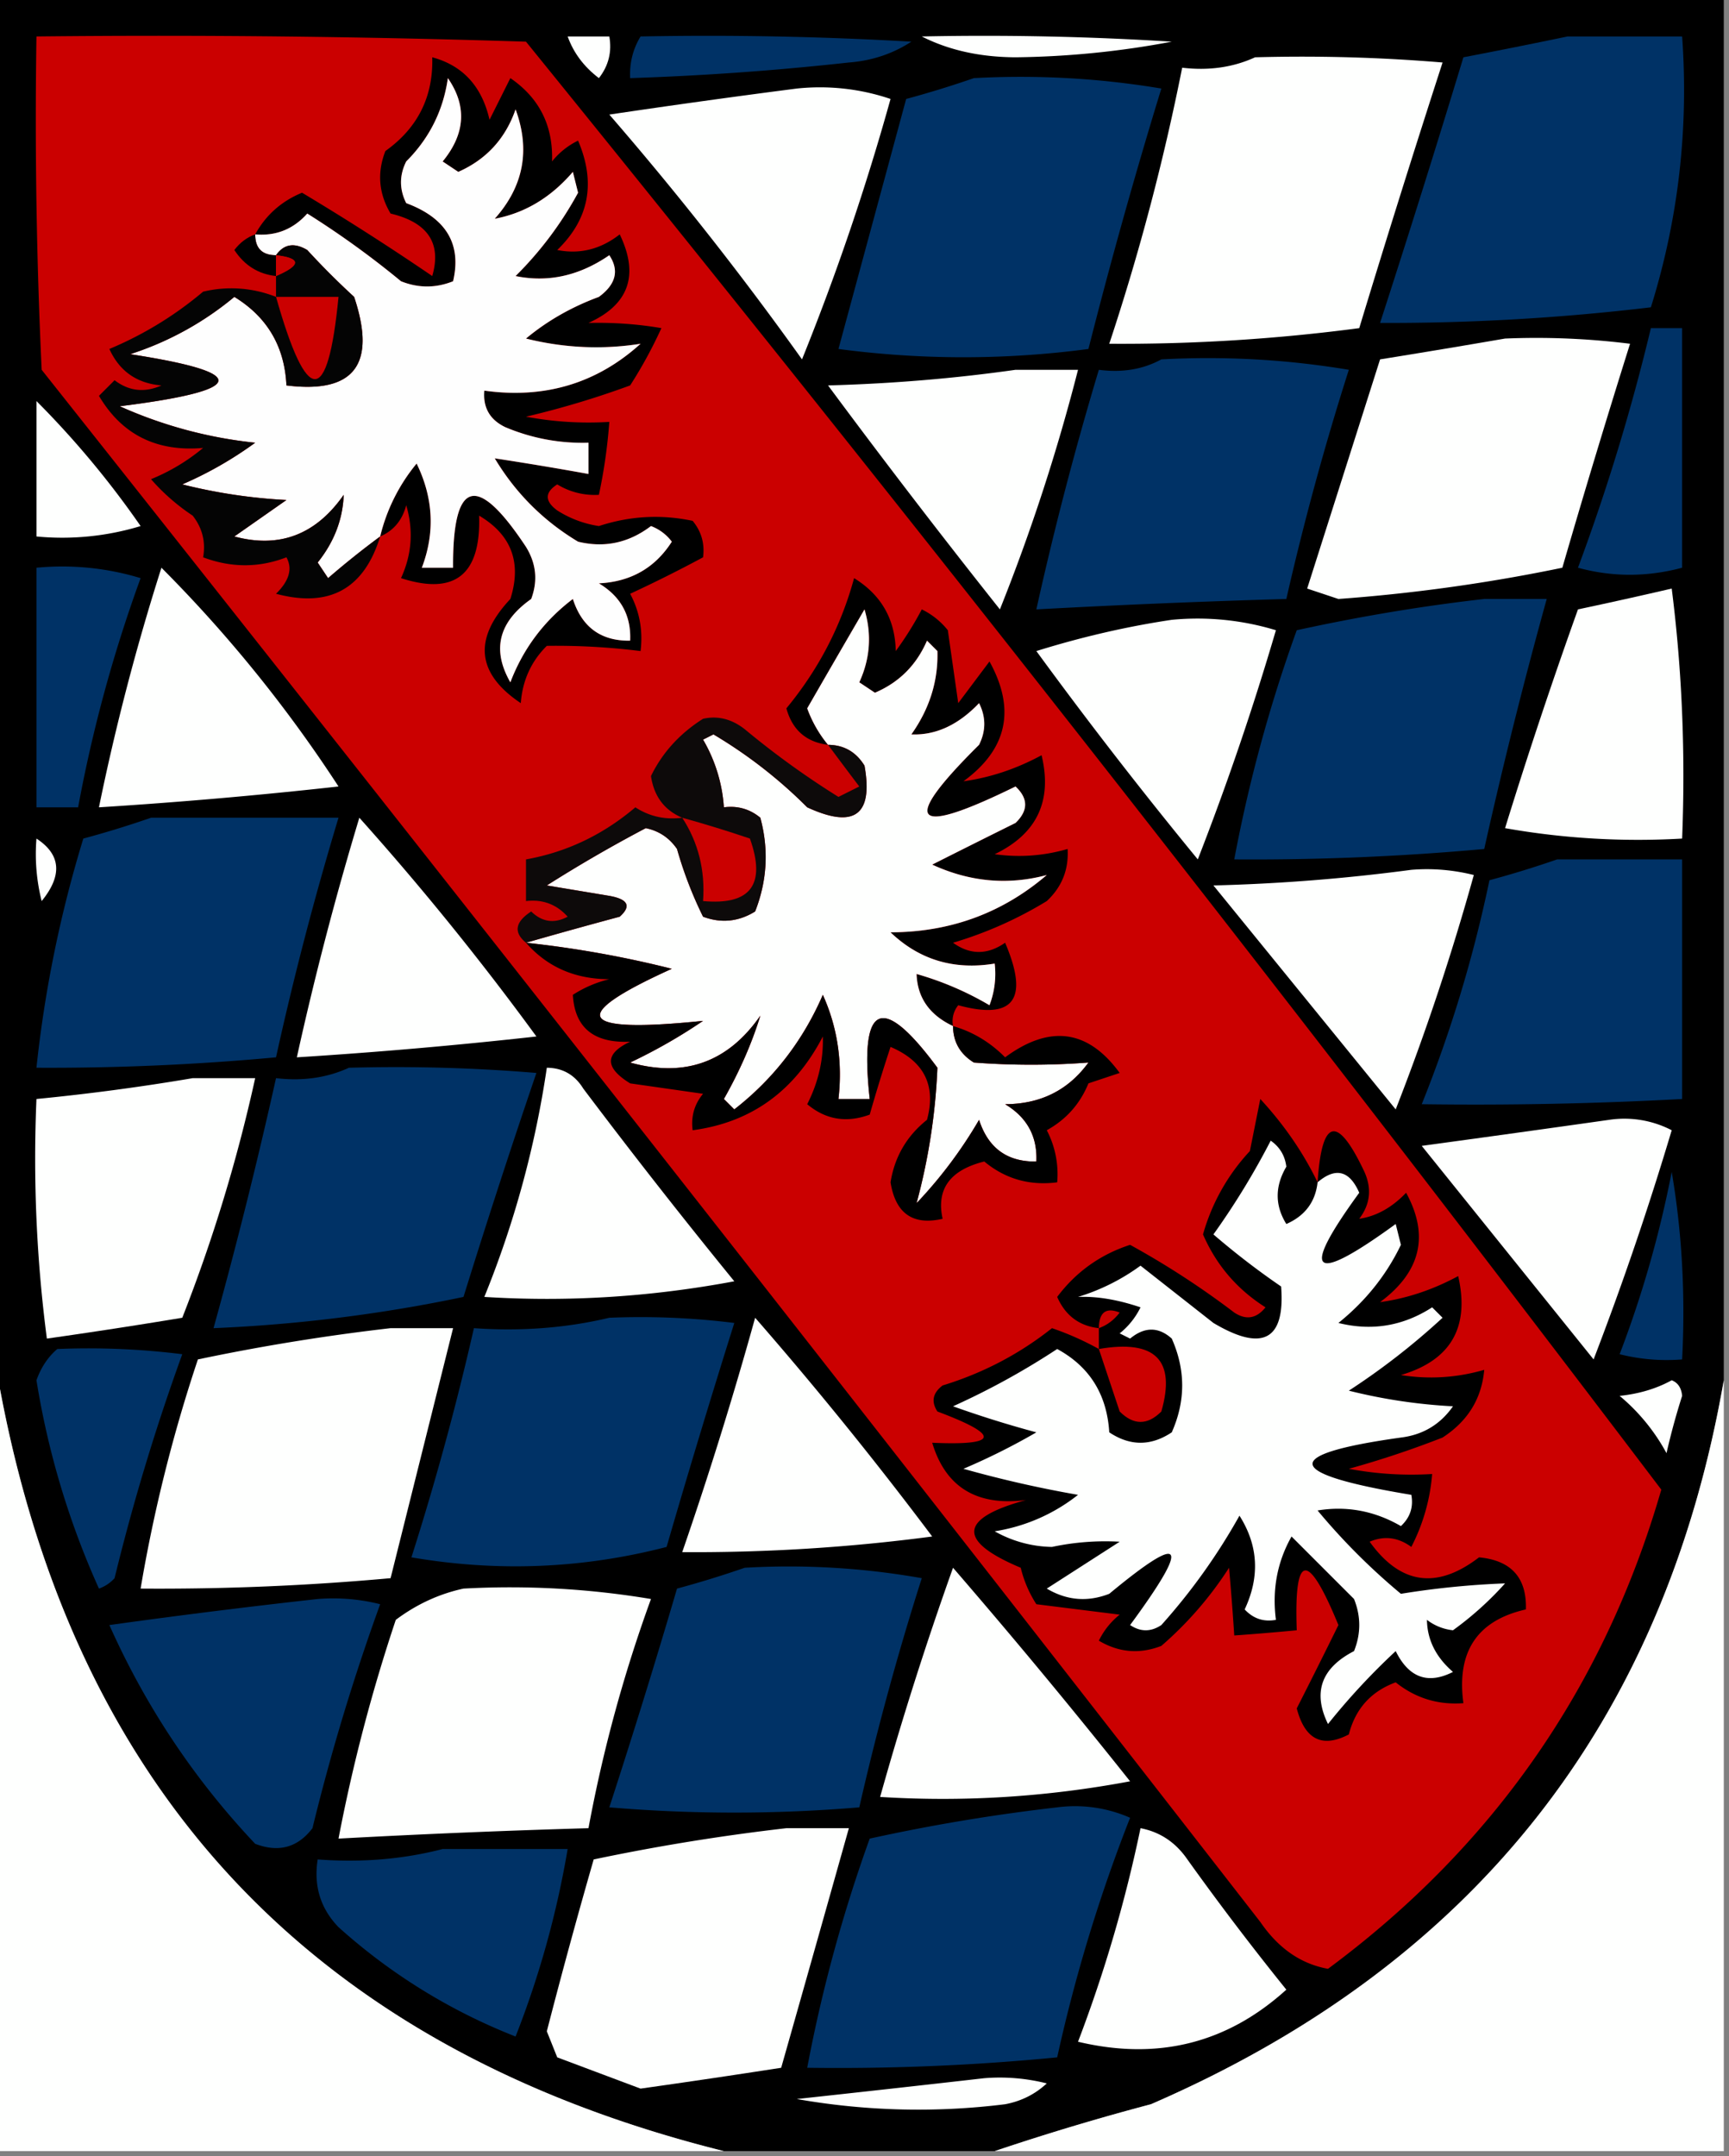 <svg xmlns="http://www.w3.org/2000/svg" width="166" height="207" style="shape-rendering:geometricPrecision;text-rendering:geometricPrecision;image-rendering:optimizeQuality;fill-rule:evenodd;clip-rule:evenodd"><rect width="100%" height="100%" fill="#808080" stroke="none"/><path style="opacity:1" d="M-.5-.5h166v133c-5.738 32.928-24.071 56.095-55 69.5a236.853 236.853 0 0 0-15 4.5h-26c-39.96-9.962-63.293-35.295-70-76V-.5z"/><path style="opacity:1" fill="#cb0000" d="M3.5 3.5c15.67-.167 31.337 0 47 .5a5424.714 5424.714 0 0 1 109 139c-5.46 18.908-16.127 34.242-32 46-2.6-.466-4.766-1.966-6.5-4.5A19824.372 19824.372 0 0 0 4 35.5a512.439 512.439 0 0 1-.5-32z"/><path style="opacity:1" fill="#fefffe" d="M54.5 3.5h4c.262 1.478-.071 2.811-1 4-1.434-1.088-2.434-2.422-3-4z"/><path style="opacity:1" fill="#003266" d="M61.5 3.5c8.673-.166 17.34 0 26 .5-1.785 1.163-3.785 1.83-6 2a271.875 271.875 0 0 1-21 1.5c-.067-1.459.266-2.792 1-4z"/><path style="opacity:1" fill="#fefffe" d="M88.5 3.5c8.007-.166 16.007 0 24 .5a85.386 85.386 0 0 1-15 1.5c-3.413-.017-6.413-.684-9-2z"/><path style="opacity:1" fill="#003266" d="M150.5 3.5h11c.636 8.882-.364 17.549-3 26a212.58 212.58 0 0 1-26 1.5 1425.47 1425.47 0 0 0 8-25.5 625.129 625.129 0 0 0 10-2z"/><path style="opacity:1" d="M36.5 51.5a17.343 17.343 0 0 1 3.5-7c1.612 3.303 1.779 6.636.5 10h3c-.051-8.47 2.282-9.137 7-2 .985 1.598 1.151 3.265.5 5-3.131 2.208-3.798 4.875-2 8 1.233-3.234 3.233-5.901 6-8 .875 2.715 2.708 4.048 5.5 4 .107-2.403-.893-4.236-3-5.5 3.06-.151 5.393-1.485 7-4a4.452 4.452 0 0 0-2-1.5c-2.132 1.617-4.465 2.117-7 1.5-3.333-2-6-4.667-8-8 2.938.446 5.938.946 9 1.5v-3c-2.77.08-5.437-.42-8-1.5-1.473-.71-2.14-1.876-2-3.5 5.796.805 10.796-.695 15-4.5-3.668.578-7.334.411-11-.5 2.035-1.695 4.368-3.028 7-4 1.638-1.205 1.97-2.538 1-4-2.874 1.975-5.874 2.642-9 2a34.268 34.268 0 0 0 6-8l-.5-2c-2.108 2.459-4.608 3.959-7.5 4.5 2.767-3.103 3.434-6.603 2-10.5-.974 2.807-2.808 4.807-5.5 6l-1.5-1c2.181-2.656 2.348-5.323.5-8-.444 3.11-1.777 5.777-4 8-.667 1.333-.667 2.667 0 4 3.835 1.427 5.335 3.927 4.5 7.5-1.667.667-3.333.667-5 0a86.117 86.117 0 0 0-9-6.5c-1.341 1.505-3.008 2.172-5 2 1.02-1.852 2.52-3.185 4.5-4a249.554 249.554 0 0 1 12.5 8c.912-3.145-.42-5.145-4-6-1.141-1.921-1.308-3.921-.5-6 3.107-2.213 4.607-5.214 4.5-9 2.934.79 4.768 2.79 5.5 6l2-4c2.788 1.912 4.121 4.579 4 8a7.253 7.253 0 0 1 2.5-2c1.728 4.043 1.062 7.543-2 10.5 2.169.43 4.169-.07 6-1.5 1.882 3.915.882 6.748-3 8.5 2.436-.053 4.77.113 7 .5a43.718 43.718 0 0 1-3 5.5 86.197 86.197 0 0 1-10 3c2.646.497 5.313.664 8 .5a51.639 51.639 0 0 1-1 7 6.845 6.845 0 0 1-4-1c-1.211.774-1.211 1.607 0 2.5a10.253 10.253 0 0 0 4 1.5c2.964-.972 5.964-1.139 9-.5.837 1.011 1.17 2.178 1 3.5a131.607 131.607 0 0 1-7 3.5c.906 1.7 1.24 3.533 1 5.5a65.024 65.024 0 0 0-9-.5c-1.504 1.49-2.337 3.324-2.5 5.5-4.249-2.848-4.582-6.181-1-10 1.106-3.492.106-6.158-3-8 .179 5.672-2.321 7.672-7.5 6 1.044-2.268 1.211-4.6.5-7-.377 1.442-1.21 2.442-2.5 3z"/><path style="opacity:1" fill="#fefffe" d="M120.5 5.5c6.009-.166 12.009 0 18 .5a1425.47 1425.47 0 0 0-8 25.5 174.058 174.058 0 0 1-24 1.5 221.241 221.241 0 0 0 7-26.5c2.559.302 4.893-.032 7-1z"/><path style="opacity:1" fill="#fefefe" d="M36.5 51.5a83.44 83.44 0 0 0-5 4l-1-1.5c1.578-1.972 2.411-4.138 2.5-6.5-2.67 3.83-6.17 5.164-10.5 4l5-3.5a52.204 52.204 0 0 1-10-1.5 36.315 36.315 0 0 0 7-4 42.432 42.432 0 0 1-13-3.5c12.284-1.542 12.617-3.208 1-5a29.992 29.992 0 0 0 10-5.5c3.159 1.934 4.826 4.767 5 8.5 6.501.812 8.668-2.021 6.5-8.5a73.072 73.072 0 0 1-4.5-4.5c-1.25-.74-2.25-.573-3 .5-1.333 0-2-.667-2-2 1.992.172 3.659-.495 5-2a86.117 86.117 0 0 1 9 6.5c1.667.667 3.333.667 5 0 .835-3.573-.665-6.073-4.5-7.5-.667-1.333-.667-2.667 0-4 2.223-2.223 3.556-4.89 4-8 1.848 2.677 1.681 5.344-.5 8l1.5 1c2.692-1.193 4.526-3.193 5.5-6 1.434 3.897.767 7.397-2 10.5 2.892-.541 5.392-2.041 7.5-4.5l.5 2a34.268 34.268 0 0 1-6 8c3.126.642 6.126-.025 9-2 .97 1.462.638 2.795-1 4-2.632.972-4.965 2.305-7 4 3.666.911 7.332 1.078 11 .5-4.204 3.805-9.204 5.305-15 4.5-.14 1.624.527 2.79 2 3.5a18.982 18.982 0 0 0 8 1.5v3a323.215 323.215 0 0 0-9-1.5c2 3.333 4.667 6 8 8 2.535.617 4.868.117 7-1.5a4.452 4.452 0 0 1 2 1.5c-1.607 2.515-3.94 3.849-7 4 2.107 1.264 3.107 3.097 3 5.5-2.792.048-4.625-1.285-5.5-4-2.767 2.099-4.767 4.766-6 8-1.798-3.125-1.131-5.792 2-8 .651-1.735.485-3.402-.5-5-4.718-7.137-7.051-6.47-7 2h-3c1.279-3.364 1.112-6.697-.5-10a17.343 17.343 0 0 0-3.5 7z"/><path style="opacity:1" fill="#003266" d="M93.5 7.5a81.873 81.873 0 0 1 18 1 524.931 524.931 0 0 0-7 25 90.998 90.998 0 0 1-24 0l6.5-24a96.695 96.695 0 0 0 6.5-2z"/><path style="opacity:1" fill="#fefffe" d="M76.5 8.5a21.12 21.12 0 0 1 9 1 234.724 234.724 0 0 1-8.5 25A318.667 318.667 0 0 0 58.5 11a928.768 928.768 0 0 1 18-2.5z"/><path style="opacity:1" d="M24.5 22.5c0 1.333.667 2 2 2v2c-1.696-.185-3.03-1.019-4-2.5.544-.717 1.21-1.217 2-1.5z"/><path style="opacity:1" fill="#040404" d="M26.5 24.5c.75-1.073 1.75-1.24 3-.5a73.072 73.072 0 0 0 4.5 4.5c2.168 6.479.001 9.312-6.5 8.5-.174-3.733-1.841-6.566-5-8.5a29.992 29.992 0 0 1-10 5.5c11.617 1.792 11.284 3.458-1 5a42.432 42.432 0 0 0 13 3.5 36.315 36.315 0 0 1-7 4 52.204 52.204 0 0 0 10 1.5l-5 3.5c4.33 1.164 7.83-.17 10.5-4-.089 2.362-.922 4.528-2.5 6.5l1 1.5a83.44 83.44 0 0 1 5-4c-1.547 5.042-4.88 6.875-10 5.5 1.272-1.246 1.605-2.413 1-3.5-2.634 1.016-5.3 1.016-8 0 .262-1.478-.071-2.811-1-4a19.894 19.894 0 0 1-4-3.5 18.941 18.941 0 0 0 5-3c-4.467.39-7.8-1.276-10-5l1.5-1.5c1.388 1.054 2.888 1.22 4.5.5-2.36-.197-4.028-1.364-5-3.5a34.692 34.692 0 0 0 9-5.5 11.596 11.596 0 0 1 7 .5v-2c2.433-1.048 2.433-1.714 0-2z"/><path style="opacity:1" fill="#cb0000" d="M26.5 24.5c2.433.286 2.433.952 0 2v-2zM26.5 28.5h6c-1.019 10.526-3.019 10.526-6 0z"/><path style="opacity:1" fill="#003266" d="M158.5 31.5h3v23c-3.372.901-6.705.901-10 0a198.711 198.711 0 0 0 7-23z"/><path style="opacity:1" fill="#fefffe" d="M144.5 32.5a72.442 72.442 0 0 1 12 .5 1003.136 1003.136 0 0 0-6.5 21.5 165.027 165.027 0 0 1-21.5 3l-3-1c2.331-7.322 4.665-14.655 7-22a1035.16 1035.16 0 0 0 12-2z"/><path style="opacity:1" fill="#003266" d="M111.5 34.5a81.87 81.87 0 0 1 18 1 268.055 268.055 0 0 0-6 22c-8.005.231-16.005.565-24 1a317.792 317.792 0 0 1 6-23c2.235.295 4.235-.039 6-1z"/><path style="opacity:1" fill="#fefffe" d="M97.5 35.5h6a185.486 185.486 0 0 1-7.5 23A811.17 811.17 0 0 1 79.5 37c6.18-.172 12.18-.672 18-1.5zM3.5 38.5a87.8 87.8 0 0 1 10 12 25.87 25.87 0 0 1-10 1v-13z"/><path style="opacity:1" fill="#003266" d="M3.5 54.5a25.87 25.87 0 0 1 10 1 136.706 136.706 0 0 0-6 22h-4v-23z"/><path style="opacity:1" fill="#fefffe" d="M15.5 54.5a130.619 130.619 0 0 1 17 21 481.575 481.575 0 0 1-23 2 222.9 222.9 0 0 1 6-23z"/><path style="opacity:1" d="M91.5 98.5c-2.257-1.062-3.423-2.728-3.5-5a29.873 29.873 0 0 1 7 3 8.434 8.434 0 0 0 .5-4c-3.9.643-7.234-.357-10-3 5.73-.012 10.73-1.846 15-5.5-3.725.995-7.392.662-11-1 2.632-1.327 5.298-2.66 8-4 1.231-1.183 1.231-2.35 0-3.5-9.956 4.886-11.123 3.553-3.5-4 .667-1.333.667-2.667 0-4-2 2.097-4.166 3.097-6.5 3 1.751-2.472 2.585-5.139 2.5-8l-1-1c-1.013 2.346-2.68 4.013-5 5l-1.5-1c1.044-2.268 1.211-4.6.5-7-1.85 3.177-3.683 6.343-5.5 9.5a11.81 11.81 0 0 0 2 3.5c-2.095-.26-3.428-1.426-4-3.5 3.086-3.735 5.252-7.902 6.5-12.5 2.609 1.608 3.942 3.941 4 7a32.034 32.034 0 0 0 2.5-4 7.253 7.253 0 0 1 2.5 2l1 7 3-4c2.54 4.597 1.707 8.43-2.5 11.5 2.562-.35 5.062-1.183 7.5-2.5 1.057 4.386-.443 7.553-4.5 9.5 2.347.334 4.681.167 7-.5.117 1.984-.55 3.65-2 5a37.922 37.922 0 0 1-9 4c1.635 1.18 3.302 1.18 5 0 2.331 5.447.831 7.447-4.5 6a2.428 2.428 0 0 0-.5 2z"/><path style="opacity:1" fill="#fefffe" d="M160.5 56.5c.992 7.816 1.326 15.816 1 24a73.122 73.122 0 0 1-17-1 499.39 499.39 0 0 1 7-21 470.1 470.1 0 0 0 9-2z"/><path style="opacity:1" fill="#003266" d="M142.5 57.5h6a481.817 481.817 0 0 0-6 24 245.855 245.855 0 0 1-24 1 141.291 141.291 0 0 1 6-22c6.08-1.33 12.08-2.33 18-3z"/><path style="opacity:1" fill="#fefffe" d="M91.5 98.5c.01 1.517.677 2.684 2 3.5 3.694.278 7.361.278 11 0-1.93 2.653-4.596 3.986-8 4 2.107 1.264 3.107 3.097 3 5.5-2.792.048-4.625-1.285-5.5-4a43.111 43.111 0 0 1-6 8 59.11 59.11 0 0 0 2-13c-5.337-7.224-7.504-6.224-6.5 3h-3c.405-3.548-.095-6.881-1.5-10-1.908 4.405-4.741 8.071-8.5 11l-1-1c1.522-2.692 2.69-5.359 3.5-8-3.099 4.466-7.265 5.966-12.5 4.5a51.78 51.78 0 0 0 7-4c-12.1 1.24-13.1-.427-3-5a101.96 101.96 0 0 0-14-2.5 544.417 544.417 0 0 1 9-2.5c1.134-1.016.8-1.683-1-2l-6-1c3.101-1.966 6.268-3.8 9.5-5.5 1.261.26 2.261.926 3 2a38.053 38.053 0 0 0 2.5 6.5c1.735.651 3.402.485 5-.5 1.155-2.946 1.321-5.946.5-9-1.011-.837-2.178-1.17-3.5-1a14.826 14.826 0 0 0-2-6.5l1-.5a45.577 45.577 0 0 1 9 7c4.519 2.088 6.352.754 5.5-4-.816-1.323-1.983-1.99-3.5-2a11.81 11.81 0 0 1-2-3.5c1.817-3.157 3.65-6.323 5.5-9.5.711 2.4.544 4.732-.5 7l1.5 1c2.32-.987 3.987-2.654 5-5l1 1c.085 2.861-.749 5.528-2.5 8 2.334.097 4.5-.903 6.5-3 .667 1.333.667 2.667 0 4-7.623 7.553-6.456 8.886 3.5 4 1.231 1.15 1.231 2.317 0 3.5-2.702 1.34-5.368 2.673-8 4 3.608 1.662 7.275 1.995 11 1-4.27 3.654-9.27 5.488-15 5.5 2.766 2.643 6.1 3.643 10 3a8.434 8.434 0 0 1-.5 4 29.873 29.873 0 0 0-7-3c.077 2.272 1.243 3.938 3.5 5zM112.5 59.5a25.87 25.87 0 0 1 10 1 269.738 269.738 0 0 1-7.5 22 446.753 446.753 0 0 1-15.5-20c4.37-1.36 8.703-2.36 13-3z"/><path style="opacity:1" fill="#0d0a0a" d="M79.5 71.5c1.517.01 2.684.677 3.5 2 .852 4.754-.981 6.088-5.5 4a45.577 45.577 0 0 0-9-7l-1 .5a14.826 14.826 0 0 1 2 6.5c1.322-.17 2.489.163 3.5 1 .821 3.054.655 6.054-.5 9-1.598.985-3.265 1.151-5 .5a38.053 38.053 0 0 1-2.5-6.5c-.739-1.074-1.739-1.74-3-2a135.616 135.616 0 0 0-9.5 5.5l6 1c1.8.317 2.134.984 1 2a544.417 544.417 0 0 0-9 2.5c-1.212-.997-1.046-1.997.5-3 1.05 1.017 2.216 1.184 3.5.5-1.063-1.188-2.397-1.688-4-1.5v-4c3.89-.694 7.39-2.36 10.5-5 1.356.88 2.856 1.213 4.5 1-1.713-.723-2.713-2.057-3-4 1.09-2.244 2.756-4.078 5-5.5 1.408-.315 2.741.018 4 1a81.696 81.696 0 0 0 9 6.5l2-1a493.061 493.061 0 0 1-3-4z"/><path style="opacity:1" fill="#003266" d="M14.5 78.5h18a310.34 310.34 0 0 0-6 23 236.299 236.299 0 0 1-23 1 117.205 117.205 0 0 1 4.5-22 96.689 96.689 0 0 0 6.5-2z"/><path style="opacity:1" fill="#fefffe" d="M34.5 78.5a271.505 271.505 0 0 1 17 21 481.575 481.575 0 0 1-23 2 310.34 310.34 0 0 1 6-23z"/><path style="opacity:1" fill="#cb0000" d="M65.5 78.5c2.18.603 4.346 1.27 6.5 2 1.569 4.417.069 6.417-4.5 6 .213-2.95-.454-5.618-2-8z"/><path style="opacity:1" fill="#fefffe" d="M3.5 80.5c2.347 1.53 2.514 3.53.5 6a18.436 18.436 0 0 1-.5-6z"/><path style="opacity:1" fill="#003266" d="M149.5 82.5h12v23a368.55 368.55 0 0 1-25 .5 127.014 127.014 0 0 0 6.5-21.5 96.635 96.635 0 0 0 6.5-2z"/><path style="opacity:1" fill="#fefffe" d="M135.5 83.5a18.437 18.437 0 0 1 6 .5 233.55 233.55 0 0 1-7.5 22.5L116.5 85a177.618 177.618 0 0 0 19-1.5z"/><path style="opacity:1" d="M50.5 90.5c4.723.507 9.39 1.34 14 2.5-10.1 4.573-9.1 6.24 3 5a51.78 51.78 0 0 1-7 4c5.235 1.466 9.401-.034 12.5-4.5-.81 2.641-1.978 5.308-3.5 8l1 1c3.759-2.929 6.592-6.595 8.5-11 1.405 3.119 1.905 6.452 1.5 10h3c-1.004-9.224 1.163-10.224 6.5-3a59.11 59.11 0 0 1-2 13 43.111 43.111 0 0 0 6-8c.875 2.715 2.708 4.048 5.5 4 .107-2.403-.893-4.236-3-5.5 3.404-.014 6.07-1.347 8-4a72.645 72.645 0 0 1-11 0c-1.323-.816-1.99-1.983-2-3.5 1.894.548 3.56 1.548 5 3 4.298-3.166 7.964-2.666 11 1.5l-3 1c-.805 1.972-2.139 3.472-4 4.5a9.108 9.108 0 0 1 1 5c-2.657.338-4.99-.329-7-2-3.292.822-4.625 2.656-4 5.5-2.853.659-4.52-.508-5-3.5.394-2.455 1.56-4.455 3.5-6 .896-3.292-.27-5.625-3.5-7a167.504 167.504 0 0 0-2 6.5c-2.228.82-4.228.487-6-1 1.067-2.098 1.567-4.265 1.5-6.5-2.723 5.252-6.89 8.252-12.5 9-.17-1.322.163-2.489 1-3.5l-7-1c-2.457-1.512-2.457-2.846 0-4-3.49.157-5.324-1.343-5.5-4.5a11.362 11.362 0 0 1 3.5-1.5c-3.292-.004-5.958-1.17-8-3.5z"/><path style="opacity:1" fill="#003266" d="M33.5 102.5c6.01-.166 12.01.001 18 .5a811.821 811.821 0 0 0-7 21.5 146.708 146.708 0 0 1-24 3 481.596 481.596 0 0 0 6-24c2.56.302 4.893-.032 7-1z"/><path style="opacity:1" fill="#fefffe" d="M52.5 102.5c1.517.011 2.684.677 3.5 2A610.745 610.745 0 0 0 70.5 123c-8.01 1.502-16.01 2.002-24 1.5a95.167 95.167 0 0 0 6-22zM18.5 103.5h6a152.42 152.42 0 0 1-7 23c-4.347.722-8.68 1.388-13 2a133.123 133.123 0 0 1-1-23 212.646 212.646 0 0 0 15-2z"/><path style="opacity:1" d="M126.5 113.5c.402-6.178 1.902-6.511 4.5-1 .72 1.612.554 3.112-.5 4.5 1.638-.242 3.138-1.075 4.5-2.5 2.243 4.104 1.41 7.604-2.5 10.5 2.562-.349 5.062-1.183 7.5-2.5 1.124 4.921-.709 8.088-5.5 9.5 2.692.43 5.359.263 8-.5-.244 2.763-1.577 4.929-4 6.5a91.988 91.988 0 0 1-9 3c2.646.497 5.313.664 8 .5a18.404 18.404 0 0 1-2 7c-1.268-.928-2.601-1.095-4-.5 2.948 4.11 6.448 4.61 10.5 1.5 3.094.293 4.594 1.959 4.5 5-4.671 1.055-6.671 4.055-6 9-2.436.183-4.603-.484-6.5-2-2.368.869-3.868 2.535-4.5 5-2.549 1.331-4.216.498-5-2.5a669.974 669.974 0 0 0 4-8c-2.939-7.153-4.272-6.986-4 .5-2.075.198-4.075.365-6 .5a270.698 270.698 0 0 0-.5-6.5 34.706 34.706 0 0 1-6.5 7.5c-2.079.808-4.079.641-6-.5a7.248 7.248 0 0 1 2-2.5l-8-1a11.357 11.357 0 0 1-1.5-3.5c-6.112-2.569-5.945-4.736.5-6.5-4.716.603-7.716-1.231-9-5.5 6.425.283 6.591-.717.5-3-.617-.949-.45-1.782.5-2.5 3.879-1.189 7.379-3.022 10.5-5.5a27.648 27.648 0 0 1 4.5 2v-2c-1.884-.212-3.217-1.212-4-3 1.807-2.404 4.141-4.07 7-5a81.136 81.136 0 0 1 10 6.5c1.135.749 2.135.583 3-.5-2.721-1.721-4.721-4.054-6-7a19.414 19.414 0 0 1 4.5-8l1-5c2.296 2.489 4.13 5.156 5.5 8z"/><path style="opacity:1" fill="#fefffe" d="M154.5 107.5a9.86 9.86 0 0 1 6 1 302.145 302.145 0 0 1-7.5 22L136.5 110c6.147-.838 12.147-1.671 18-2.5zM126.5 113.5c1.73-1.476 3.063-1.142 4 1-5.739 7.875-4.572 8.875 3.5 3l.5 2c-1.397 2.906-3.397 5.406-6 7.5 3.211.798 6.211.298 9-1.5l1 1a67.661 67.661 0 0 1-9 7 52.141 52.141 0 0 0 10 1.5c-1.216 1.74-2.882 2.74-5 3-11.636 1.628-11.302 3.462 1 5.5.219 1.175-.114 2.175-1 3-2.529-1.46-5.196-1.96-8-1.5a61.699 61.699 0 0 0 8 8 81.235 81.235 0 0 1 10-1 31.291 31.291 0 0 1-5 4.5 4.933 4.933 0 0 1-2.5-1c.027 1.917.861 3.584 2.5 5-2.409 1.222-4.242.555-5.5-2a65.066 65.066 0 0 0-6.5 7c-1.483-3.038-.65-5.372 2.5-7 .667-1.667.667-3.333 0-5l-6-6c-1.375 2.437-1.875 5.103-1.5 8-1.175.219-2.175-.114-3-1 1.475-3.147 1.308-6.147-.5-9a58.317 58.317 0 0 1-7.5 10.5c-1 .667-2 .667-3 0 5.866-7.97 5.199-8.97-2-3-2.079.808-4.079.641-6-.5l7-4.5a24.477 24.477 0 0 0-6.5.5 11.531 11.531 0 0 1-5.5-1.5 17.176 17.176 0 0 0 8-3.5 111.042 111.042 0 0 1-11-2.5 63.23 63.23 0 0 0 7-3.5 102.425 102.425 0 0 1-8-2.5 72.402 72.402 0 0 0 10-5.5c3.107 1.688 4.774 4.355 5 8 2 1.333 4 1.333 6 0 1.333-3 1.333-6 0-9-1.276-1.145-2.609-1.145-4 0l-1-.5a7.248 7.248 0 0 0 2-2.5c-2.188-.741-4.188-1.074-6-1a20.035 20.035 0 0 0 6-3l7 5.5c4.731 2.812 6.898 1.645 6.5-3.5a74.242 74.242 0 0 1-6.5-5 72.905 72.905 0 0 0 5.5-9c.87.608 1.37 1.441 1.5 2.5-1.106 1.882-1.106 3.716 0 5.5 1.788-.783 2.788-2.116 3-4z"/><path style="opacity:1" fill="#003266" d="M160.5 112.5c.99 5.81 1.323 11.81 1 18a18.453 18.453 0 0 1-6-.5 105.015 105.015 0 0 0 5-17.5z"/><path style="opacity:1" fill="#cb0000" d="M105.5 127.5c.017-1.528.684-2.028 2-1.5-.544.717-1.211 1.217-2 1.5z"/><path style="opacity:1" fill="#003266" d="M58.5 126.5a72.368 72.368 0 0 1 12 .5 1004.283 1004.283 0 0 0-6.5 21.5c-8.051 2.086-16.218 2.419-24.5 1a268.422 268.422 0 0 0 6-22c4.532.318 8.866-.015 13-1z"/><path style="opacity:1" fill="#fefffe" d="M72.5 126.5a368.042 368.042 0 0 1 17 21 174.066 174.066 0 0 1-24 1.5 382.389 382.389 0 0 0 7-22.5zM37.5 127.5h6l-6 24c-7.98.724-15.98 1.058-24 1a145.76 145.76 0 0 1 5.5-22 202.355 202.355 0 0 1 18.5-3z"/><path style="opacity:1" fill="#003266" d="M5.5 129.5a72.368 72.368 0 0 1 12 .5 206.58 206.58 0 0 0-6.5 21.5 3.647 3.647 0 0 1-1.5 1 79.07 79.07 0 0 1-6-20c.442-1.239 1.11-2.239 2-3z"/><path style="opacity:1" fill="#cb0000" d="M105.5 129.5c5.414-.935 7.414 1.065 6 6-1.333 1.333-2.667 1.333-4 0-.672-2.03-1.338-4.03-2-6z"/><path style="opacity:1" fill="#fefffe" d="M-.5 130.5c6.707 40.705 30.04 66.038 70 76h-70v-76zM160.5 132.5c.597.235.93.735 1 1.5a66.87 66.87 0 0 0-1.5 5.5 18.778 18.778 0 0 0-4.5-5.5c1.882-.198 3.548-.698 5-1.5z"/><path style="opacity:1" fill="#fefffe" d="M165.5 132.5v74h-70a236.853 236.853 0 0 1 15-4.5c30.929-13.405 49.262-36.572 55-69.5z"/><path style="opacity:1" fill="#003266" d="M71.5 150.5a73.134 73.134 0 0 1 17 1 268.422 268.422 0 0 0-6 22c-8.028.671-16.028.671-24 0a765.167 765.167 0 0 0 6.5-21 96.631 96.631 0 0 0 6.5-2z"/><path style="opacity:1" fill="#fefffe" d="M91.5 150.5a651.119 651.119 0 0 1 17 20.5c-8.009 1.502-16.01 2.002-24 1.5a331.223 331.223 0 0 1 7-22zM44.5 152.5a81.884 81.884 0 0 1 18 1 137.082 137.082 0 0 0-6 22c-8.005.231-16.005.565-24 1a162.227 162.227 0 0 1 5.5-21c1.991-1.492 4.158-2.492 6.5-3z"/><path style="opacity:1" fill="#003266" d="M30.5 153.5a18.452 18.452 0 0 1 6 .5 206.58 206.58 0 0 0-6.5 21.5c-1.418 1.863-3.251 2.363-5.5 1.5-5.843-6.184-10.51-13.184-14-21a717.464 717.464 0 0 1 20-2.5zM101.5 173.5a13.116 13.116 0 0 1 7 1 152.386 152.386 0 0 0-7 23 216.934 216.934 0 0 1-24 1 142.765 142.765 0 0 1 6-22 178.32 178.32 0 0 1 18-3z"/><path style="opacity:1" fill="#fefffe" d="M75.5 175.5h6c-2.15 7.645-4.317 15.312-6.5 23a986.35 986.35 0 0 1-13.5 2l-8-3-1-2.5a604.594 604.594 0 0 1 4.5-16.5 202.355 202.355 0 0 1 18.5-3zM109.5 175.5c1.871.359 3.371 1.359 4.5 3a272.332 272.332 0 0 0 9.5 12.5c-5.685 5.156-12.352 6.822-20 5a134.238 134.238 0 0 0 6-20.5z"/><path style="opacity:1" fill="#003266" d="M42.5 177.5h12a90.22 90.22 0 0 1-5 18 55.937 55.937 0 0 1-17-10.5c-1.729-1.789-2.396-3.956-2-6.5 4.202.317 8.202-.017 12-1z"/><path style="opacity:1" fill="#fefffe" d="M94.5 199.5a18.452 18.452 0 0 1 6 .5c-1.123 1.044-2.456 1.71-4 2a67.229 67.229 0 0 1-20-.5c6.153-.667 12.153-1.333 18-2z"/></svg>